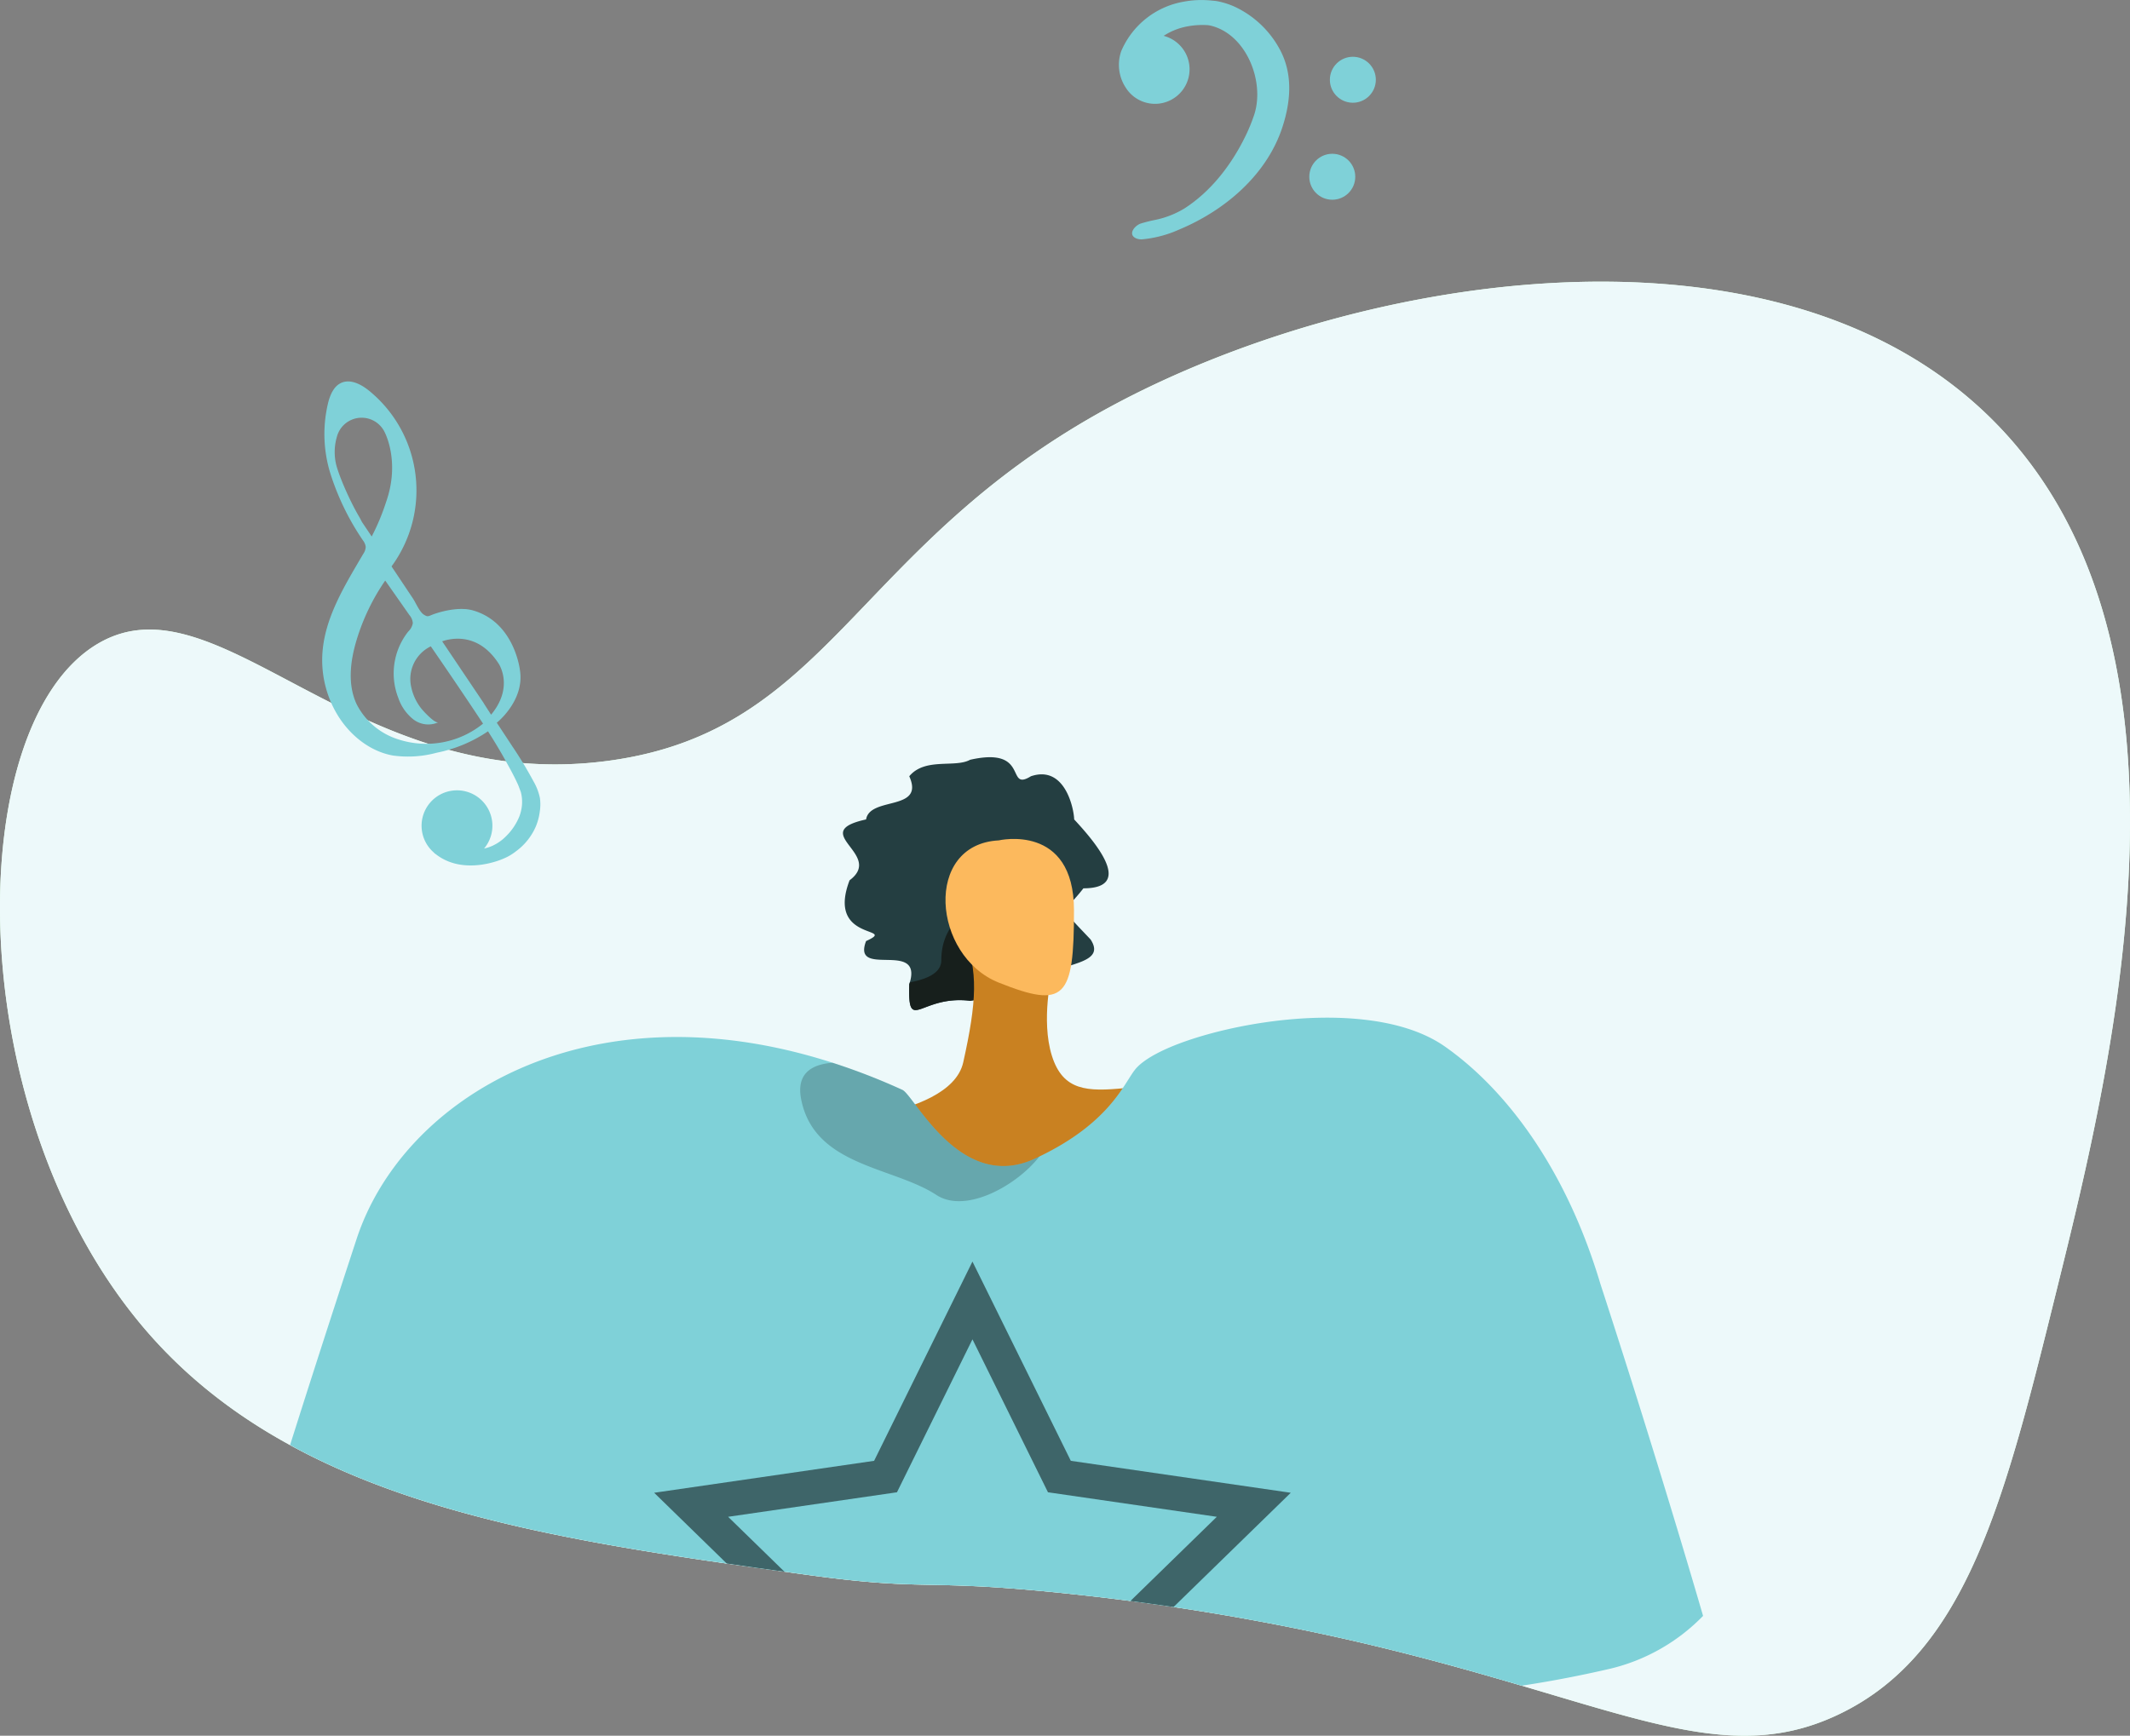 <svg xmlns="http://www.w3.org/2000/svg" xmlns:xlink="http://www.w3.org/1999/xlink" width="528" height="430.358" viewBox="0 0 528 430.358"><rect x="0" y="0" width="528" height="430.358" fill="#808080" stroke="none"/><defs><style>.a,.d{fill:#edf9fa;}.a{clip-rule:evenodd;}.b{fill:#deffe0;}.b,.d,.f,.g,.h,.i,.j,.k,.l,.m{fill-rule:evenodd;}.c,.k{fill:#7fd1d8;}.e{clip-path:url(#a);}.f{fill:#fcb95d;}.g{fill:#243e41;}.h{fill:#171f1c;}.i{fill:#c98121;}.j{fill:#f7805c;}.l{fill:none;stroke:#3e6569;stroke-miterlimit:10;stroke-width:8.531px;}.m{opacity:0.2;}</style><clipPath id="a"><path class="a" d="M973.318,664.968C960.4,717.213,951.033,755.082,919.451,770.3c-30.893,14.9-57.392-4.216-125.467-19.24a594.122,594.122,0,0,0-65.1-10.514c-24.742-2.633-31.836-1.995-42.831-2.5-5.67-.267-12.38-.836-23.1-2.319-64.469-8.922-125.281-17.353-162.423-59.5-47.225-53.58-46.909-151.1-12.873-171.266,29.99-17.765,63.761,37.771,127.05,28.948,54.6-7.615,60.39-53.257,123.827-87.647,59.583-32.3,160.9-49.7,215.491,0C1013.938,500.807,987.28,608.567,973.318,664.968Z" transform="translate(-463.442 -415.175)"/></clipPath></defs><g transform="translate(-463.442 -366.691)"><g transform="translate(463.442 436.529)"><path class="b" d="M973.318,664.968C960.4,717.213,951.033,755.082,919.451,770.3c-30.893,14.9-57.392-4.216-125.467-19.24a594.122,594.122,0,0,0-65.1-10.514c-24.742-2.633-31.836-1.995-42.831-2.5-5.67-.267-12.38-.836-23.1-2.319-64.469-8.922-125.281-17.353-162.423-59.5-47.225-53.58-46.909-151.1-12.873-171.266,29.99-17.765,63.761,37.771,127.05,28.948,54.6-7.615,60.39-53.257,123.827-87.647,59.583-32.3,160.9-49.7,215.491,0C1013.938,500.807,987.28,608.567,973.318,664.968Z" transform="translate(-463.442 -415.175)"/><g transform="translate(404.539 92.47)"><path class="c" d="M754.1,513.961v-9.119a3.043,3.043,0,0,1,2.861-3.025,15.3,15.3,0,0,0,4.723-.882q4.328-1.815,4.328-7.155a8.912,8.912,0,0,0-1.96-5.674,7.439,7.439,0,0,0-6.142-2.891,6.044,6.044,0,0,0-5.475,2.97,10.047,10.047,0,0,0-1.317,3.7,3.067,3.067,0,0,1-3,2.619h-.794a3.047,3.047,0,0,1-2.989-3.584,14.167,14.167,0,0,1,3.479-7.319q3.922-4.228,10.617-4.228a13.754,13.754,0,0,1,10.082,3.888,13.444,13.444,0,0,1,3.94,10A15.139,15.139,0,0,1,769.234,503a11.114,11.114,0,0,1-9.065,4.3v6.669a3.034,3.034,0,0,1-3.034,3.034h0A3.034,3.034,0,0,1,754.1,513.961Zm-1.547,10.822a3.015,3.015,0,0,1-.036-.635q.181-3.416,4.321-3.417h.739a4.462,4.462,0,0,1,2.923,1.036,3.332,3.332,0,0,1,1.259,2.7,4.221,4.221,0,0,1-1.24,3.144,4.32,4.32,0,0,1-3.163,1.22,4.691,4.691,0,0,1-4.8-4.049Z" transform="translate(-744.288 -479.371)"/></g><path class="d" d="M973.318,664.968C960.4,717.213,951.033,755.082,919.451,770.3c-30.893,14.9-57.392-4.216-125.467-19.24a594.122,594.122,0,0,0-65.1-10.514c-24.742-2.633-31.836-1.995-42.831-2.5-5.67-.267-12.38-.836-23.1-2.319-64.469-8.922-125.281-17.353-162.423-59.5-47.225-53.58-46.909-151.1-12.873-171.266,29.99-17.765,63.761,37.771,127.05,28.948,54.6-7.615,60.39-53.257,123.827-87.647,59.583-32.3,160.9-49.7,215.491,0C1013.938,500.807,987.28,608.567,973.318,664.968Z" transform="translate(-463.442 -415.175)"/><g class="e"><g transform="translate(-73.784 117.907)"><g transform="translate(0 214.02)"><path class="f" d="M597.19,682.426c-1.3.9-36.041,35.126-51.188,34.887s-86.761-32.529-102.636-45.421c0,0,21.072-2.831,22.489-3.312s77.828,18.362,84.794,16.13c2.377-.763,14.226-22.008,38.1-31.057S597.19,682.426,597.19,682.426Z" transform="translate(-398.501 -642.686)"/><path class="f" d="M472.958,665.547c-1.452-.516-16.954-10.851-25.173-11.342s-20.471-.255-24.751-1.51c-5.034-1.475-6.2,1.027-.374,3.414,3.785,1.551,11.509,3.857,13.2,3.852.82,0-4.545-.6-10.394-1.77-6.218-1.243-12.98-3.025-13.236-1.656-.5,2.656,17.465,7.6,20.608,7.852a64.241,64.241,0,0,1-8.288-.788c-3.751-.615-8.074-2.009-8.876-1.013-1.266,1.57,8.3,5.612,16.117,6.522.147.3-2.345.923-11.571-.926-.928-.186-3.248.435-.177,1.988,6.463,3.27,9.047,5.263,18.236,5.124,8.959-.137,18.753-2.938,25.285-.624Z" transform="translate(-412.219 -642.686)"/><path class="f" d="M446.263,657.913s-7.255-8.6-15.089-9.662c-4.655-.631-4.6-2.073-5.4-2.457-2.668-1.28.084,4.573,4.068,5.9,3.238,1.078,5.266,7.708,7.237,9.031s7.809,3.633,9.207,2.63S446.263,657.913,446.263,657.913Z" transform="translate(-406.717 -645.612)"/><path class="f" d="M458.215,661.483s3.332,2.077,14.728,4.614-5.281,6.2-5.281,6.2L445.692,667.7Z" transform="translate(-397.476 -638.621)"/></g><path class="g" d="M668.11,529.537c-5.013,6.554-6.391,3.991,1.785,12.686,3.682,5.644-5.062,5.726-11.274,8.71a11.85,11.85,0,0,0-3.519,2.4c-3.083,2.661-9.23,3.228-15.07,4.088-12.425-1.492-15.441,8.37-15.086-4.088.049-.161.114-.324.147-.485,3.049-10.528-14.42-.877-10.852-10.236,8.159-3.7-9.992.357-4.088-15.07,8.694-6.488-10.625-11.856,4.088-15.086.957-5.791,14.632-1.93,10.705-10.705,3.927-4.72,11.339-2.011,15.086-4.088,14.972-3.373,8.695,8.03,15.07,4.088,8.451-2.855,10.656,8.046,10.721,10.705C670.672,517.681,681.038,529.537,668.11,529.537Z" transform="translate(-325.766 -497.031)"/><path class="h" d="M653.6,540.481a11.851,11.851,0,0,0-3.519,2.4c-3.083,2.661-9.23,3.228-15.07,4.088-12.425-1.492-15.441,8.37-15.086-4.088.049-.161.114-.324.147-.485,4.071-.763,7.8-2.25,7.8-5.466-.006-14.527,17.206-16.166,17.206-16.166s4.676,9.871,4.968,10.941C650.2,532.256,651.868,536.36,653.6,540.481Z" transform="translate(-320.749 -486.578)"/><path class="i" d="M600.243,575.253s38.432-.55,41.726-15.374,3.843-22.91,0-31.5,21.962,9.534,21.962,9.534-2.745,11.529,0,20.314,8.784,8.961,18.118,8.049,0,28.735,0,28.735-33.435,3.627-35.933,4.833-37.088.441-38.736,0S600.243,575.253,600.243,575.253Z" transform="translate(-329.408 -484.239)"/><path class="j" d="M592.2,725.012c1.561.118,9.008-3.018,20.917,4.536s24.082,19.362,33.094,17.546,2.973-12.087-2.238-14.342c-4.693-2.03-13.552-4.67-11.634-8.038s6.1-2.986,10.309.011,7.571.109,6.128-1.57-11.888-7.675-14.407-8.179c-1.862-.373-10.332,2.178-14.78,1.1s-22.122-6.939-22.122-6.939Z" transform="translate(-332.949 -403.611)"/><path class="f" d="M639.343,511.458s18.666-4.379,18.666,17.359-2.2,24.483-18.666,17.894S620.675,512.442,639.343,511.458Z" transform="translate(-317.996 -490.835)"/><path class="k" d="M699.876,682.824l-.945-1.3A13.621,13.621,0,0,1,699.876,682.824Z" transform="translate(-285.942 -415.774)"/><path class="k" d="M767.546,706.346l6.378,32.08,7.1,41.3,21.349,124.06L583.07,906.441l6.845-60.693,3.7-32.767,2.529-22.37,7.953-70.518.592-5.223-6.692,28.872L499.5,715.308s5.4-23.962,36.452-118.557c11.485-35.02,57.437-63.213,118-43.708a158.844,158.844,0,0,1,17.3,6.721c2.979,1.357,14.37,25.607,32.8,17.072.392-.182.783-.363,1.165-.555,16.823-8.115,20.67-17.376,23.429-21.176,0-.01.01-.02.02-.029.1-.115.182-.229.266-.344,1.939-2.444,6.655-5.031,13.109-7.227,11.629-3.963,28.928-6.865,43.851-5.128,7.581.869,14.551,2.931,19.859,6.655,14.855,10.436,28.623,28.9,37.035,54.126q.774,2.305,1.479,4.677c.239.736.478,1.481.726,2.225,2.129,6.568,4.287,13.3,6.435,20.078,2.2,6.931,4.373,13.91,6.512,20.833,4.2,13.614,8.229,26.971,11.791,39.211a47.467,47.467,0,0,1-23.888,13.3C791.415,715.894,767.546,706.346,767.546,706.346Z" transform="translate(-373.777 -477.285)"/><path class="l" d="M652.119,590.536,673.67,634.2l48.19,7-34.87,33.99,8.232,47.995-43.1-22.66-43.1,22.66,8.232-47.995-34.87-33.99,48.19-7Z" transform="translate(-337.276 -455.848)"/><path class="m" d="M581.8,746.874c-5.958,7.447-15.114,36.08-19.535,50.668l14.178-125.654,3.676-16.336c22.914-20.555,13.138,39.432,15.5,57.629S589.892,736.763,581.8,746.874Z" transform="translate(-346.132 -429.078)"/><path class="m" d="M660.444,572.862c-5.452,7.065-18.207,14.331-25.53,9.539-10.807-7.065-30.132-7.075-33.5-23.583-1.337-6.531,2.568-8.821,7.771-9.194a158.809,158.809,0,0,1,17.3,6.721c2.979,1.357,14.37,25.607,32.8,17.072C659.67,573.235,660.062,573.054,660.444,572.862Z" transform="translate(-329.009 -473.867)"/><path class="j" d="M699.876,682.824l-.945-1.3A13.621,13.621,0,0,1,699.876,682.824Z" transform="translate(-285.942 -415.774)"/></g></g></g><g transform="translate(543.305 461.265)"><path class="c" d="M556.208,489.105c-2.9-.818-6.842-.043-9.573.909-1.435.5-1.492.858-2.6.118-1.029-.688-1.959-2.94-2.656-3.984q-2.651-3.969-5.3-7.938a31.86,31.86,0,0,0-5.505-43.508c-1.989-1.628-4.7-3.065-7.022-1.972-1.74.818-2.606,2.781-3.119,4.634a32.968,32.968,0,0,0,.559,18.039A63.212,63.212,0,0,0,529,471.768a3.334,3.334,0,0,1,.68,1.583,3.294,3.294,0,0,1-.612,1.757c-4.611,7.881-9.716,16.01-10.152,25.13a26.257,26.257,0,0,0,4.177,15.439c3.042,4.681,7.8,8.414,13.291,9.416a27.09,27.09,0,0,0,10.874-.683,34.663,34.663,0,0,0,12.732-5.315c1.5,2.341,2.941,4.725,4.291,7.157,1.064,1.92,2.148,3.876,3.067,5.886.294.642.5,1.3.764,1.952a9.442,9.442,0,0,1,.154,4.334,10.079,10.079,0,0,1-.529,1.849,14.538,14.538,0,0,1-3.228,4.794,11.373,11.373,0,0,1-3.35,2.384,9.888,9.888,0,0,1-1.963.671l-.177.039a8.778,8.778,0,1,0-12.349,1.075l-.053,0c.2.174.419.311.627.468.084.059.159.125.243.182,6.964,5,16.139.86,16.139.86a12.886,12.886,0,0,0,3.241-1.857,14.952,14.952,0,0,0,5.013-6.276,14.528,14.528,0,0,0,.969-3.762,11.545,11.545,0,0,0,.017-3.19,13.616,13.616,0,0,0-1.563-4.1,99.949,99.949,0,0,0-5.295-8.764q-.665-1.013-1.333-2.028l-2.381-3.621-.121-.183s6.887-5.432,5.752-12.921C567.922,504.046,566.674,492.064,556.208,489.105Zm-33.672-43.043a6.342,6.342,0,0,1,11.742-1.332s4.053,7.24.462,17.483a54.826,54.826,0,0,1-3.577,8.579l-2.334-3.471c-.17-.255-.494-.949-.651-1.213-2.545-4.261-5.3-10.737-5.893-13.436A13.509,13.509,0,0,1,522.536,446.062Zm15.351,75.072a17.431,17.431,0,0,1-10.486-8.821c-2.26-4.9-1.546-10.664.012-15.832a52.958,52.958,0,0,1,7.1-14.766l6.011,8.581a3.39,3.39,0,0,1,.828,2,3.793,3.793,0,0,1-1.134,2.07,16.715,16.715,0,0,0-2.466,16.434,11.493,11.493,0,0,0,3.736,5.338,6.062,6.062,0,0,0,6.231.7c-.835.447-3.757-2.76-4.209-3.323a12.794,12.794,0,0,1-2.558-5.436,8.988,8.988,0,0,1,4.863-10.054c4.048,5.885,8.815,12.892,12.888,19.076l.06.092A22.341,22.341,0,0,1,537.887,521.135Zm22.872-6.159-1.75-2.717c-.048-.076-.079-.157-.13-.233l-10.249-15.247c2.283-.785,8.975-2.223,13.981,5.5C562.612,502.274,566.55,508.011,560.759,514.976Z" transform="translate(-518.886 -432.348)"/></g><g transform="translate(740.808 366.691)"><g transform="translate(47.193 14.079)"><g transform="translate(5.099)"><circle class="c" cx="5.697" cy="5.697" r="5.697"/></g><g transform="translate(0 24.05)"><circle class="c" cx="5.697" cy="5.697" r="5.697"/></g></g><path class="c" d="M695.611,378.453A24.444,24.444,0,0,0,684.57,368.3a19.852,19.852,0,0,0-3.854-1.243l-.105-.026H680.6a10.772,10.772,0,0,0-1.27-.171l-.017,0h0c-.094-.009-.189-.017-.281-.027a25.261,25.261,0,0,0-3.878-.1c-.3.016-.592.037-.887.065-.771.073-1.538.181-2.3.327a20.644,20.644,0,0,0-15.4,12.264,10.31,10.31,0,0,0,1.144,9.062,8.564,8.564,0,1,0,9.377-12.872,16.1,16.1,0,0,1,5.815-2.332,20.313,20.313,0,0,1,5-.328c.176.01.356.039.534.063,9.065,1.923,13.861,13.928,11.064,22.265a43.283,43.283,0,0,1-2.138,5.2c-3.45,7.067-8.461,13.634-15.111,17.92a22.823,22.823,0,0,1-7.31,2.859,35.858,35.858,0,0,0-3.536.89c-1.57.543-3.371,2.823-.985,3.734a3.36,3.36,0,0,0,1.436.17,28.64,28.64,0,0,0,8.986-2.374q1.344-.56,2.658-1.19c10.22-4.887,19.42-13.226,23.018-24.218C698.667,391.678,699.2,384.66,695.611,378.453Z" transform="translate(-656 -366.691)"/></g></g></svg>